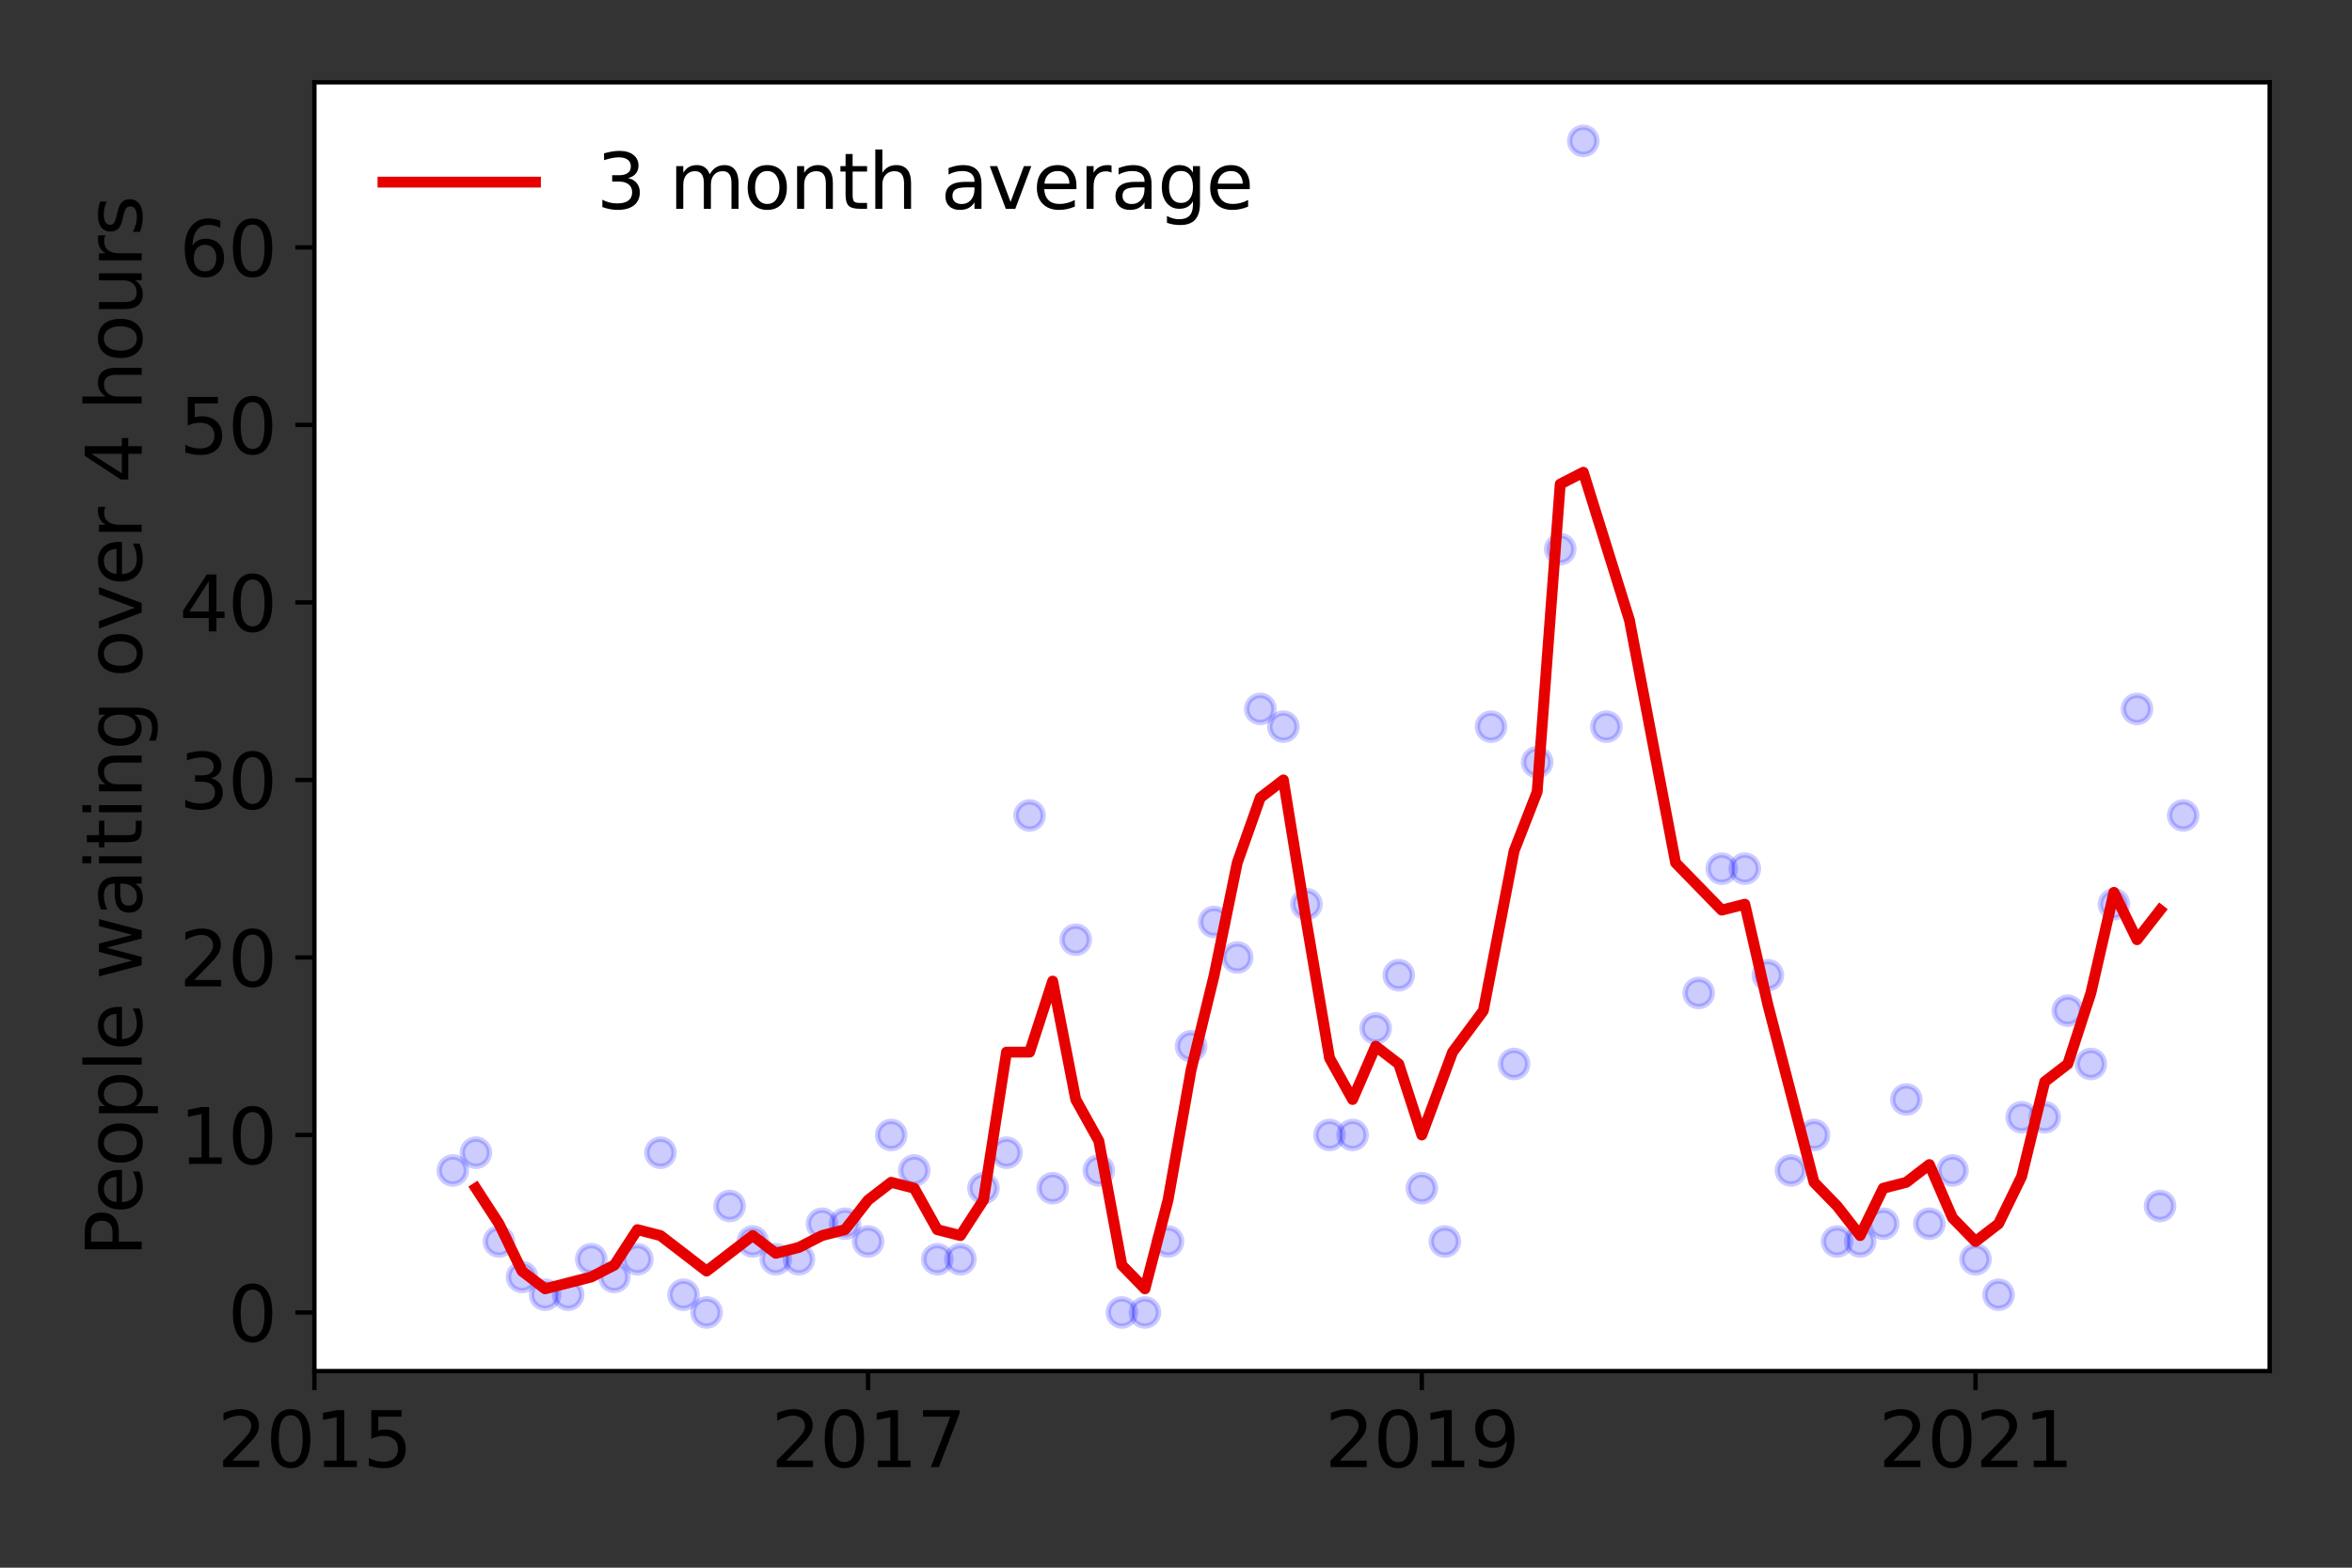 <?xml version="1.0" encoding="utf-8" standalone="no"?>
<!DOCTYPE svg PUBLIC "-//W3C//DTD SVG 1.1//EN"
  "http://www.w3.org/Graphics/SVG/1.1/DTD/svg11.dtd">
<svg height="288pt" version="1.1" viewBox="0 0 432 288" width="432pt" xmlns="http://www.w3.org/2000/svg" xmlns:xlink="http://www.w3.org/1999/xlink">
 <rect x="0" y="0" width="432" height="288" fill="#333333" stroke="none"/>
 <defs>
  <style type="text/css">*{stroke-linecap:butt;stroke-linejoin:round;}</style>
 </defs>
 <g id="figure_1">
  <g id="patch_1">
   <path d="M 0 288 
L 432 288 
L 432 0 
L 0 0 
z
" style="fill:none;"/>
  </g>
  <g id="axes_1">
   <g id="patch_2">
    <path d="M 57.745 251.88 
L 416.88 251.88 
L 416.88 15.12 
L 57.745 15.12 
z
" style="fill:#ffffff;"/>
   </g>
   <g id="matplotlib.axis_1">
    <g id="xtick_1">
     <g id="line2d_1">
      <defs>
       <path d="M 0 0 
L 0 3.5 
" id="m57dc113cd8" style="stroke:#000000;stroke-width:0.8;"/>
      </defs>
      <g>
       <use style="stroke:#000000;stroke-width:0.8;" x="57.745" xlink:href="#m57dc113cd8" y="251.88"/>
      </g>
     </g>
     <g id="text_1">
      <!-- 2015 -->
      <g transform="translate(39.93 269.518)scale(0.14 -0.14)">
       <defs>
        <path d="M 1228 531 
L 3431 531 
L 3431 0 
L 469 0 
L 469 531 
Q 828 903 1448 1529 
Q 2069 2156 2228 2338 
Q 2531 2678 2651 2914 
Q 2772 3150 2772 3378 
Q 2772 3750 2511 3984 
Q 2250 4219 1831 4219 
Q 1534 4219 1204 4116 
Q 875 4013 500 3803 
L 500 4441 
Q 881 4594 1212 4672 
Q 1544 4750 1819 4750 
Q 2544 4750 2975 4387 
Q 3406 4025 3406 3419 
Q 3406 3131 3298 2873 
Q 3191 2616 2906 2266 
Q 2828 2175 2409 1742 
Q 1991 1309 1228 531 
z
" id="DejaVuSans-32" transform="scale(0.016)"/>
        <path d="M 2034 4250 
Q 1547 4250 1301 3770 
Q 1056 3291 1056 2328 
Q 1056 1369 1301 889 
Q 1547 409 2034 409 
Q 2525 409 2770 889 
Q 3016 1369 3016 2328 
Q 3016 3291 2770 3770 
Q 2525 4250 2034 4250 
z
M 2034 4750 
Q 2819 4750 3233 4129 
Q 3647 3509 3647 2328 
Q 3647 1150 3233 529 
Q 2819 -91 2034 -91 
Q 1250 -91 836 529 
Q 422 1150 422 2328 
Q 422 3509 836 4129 
Q 1250 4750 2034 4750 
z
" id="DejaVuSans-30" transform="scale(0.016)"/>
        <path d="M 794 531 
L 1825 531 
L 1825 4091 
L 703 3866 
L 703 4441 
L 1819 4666 
L 2450 4666 
L 2450 531 
L 3481 531 
L 3481 0 
L 794 0 
L 794 531 
z
" id="DejaVuSans-31" transform="scale(0.016)"/>
        <path d="M 691 4666 
L 3169 4666 
L 3169 4134 
L 1269 4134 
L 1269 2991 
Q 1406 3038 1543 3061 
Q 1681 3084 1819 3084 
Q 2600 3084 3056 2656 
Q 3513 2228 3513 1497 
Q 3513 744 3044 326 
Q 2575 -91 1722 -91 
Q 1428 -91 1123 -41 
Q 819 9 494 109 
L 494 744 
Q 775 591 1075 516 
Q 1375 441 1709 441 
Q 2250 441 2565 725 
Q 2881 1009 2881 1497 
Q 2881 1984 2565 2268 
Q 2250 2553 1709 2553 
Q 1456 2553 1204 2497 
Q 953 2441 691 2322 
L 691 4666 
z
" id="DejaVuSans-35" transform="scale(0.016)"/>
       </defs>
       <use xlink:href="#DejaVuSans-32"/>
       <use x="63.623" xlink:href="#DejaVuSans-30"/>
       <use x="127.246" xlink:href="#DejaVuSans-31"/>
       <use x="190.869" xlink:href="#DejaVuSans-35"/>
      </g>
     </g>
    </g>
    <g id="xtick_2">
     <g id="line2d_2">
      <g>
       <use style="stroke:#000000;stroke-width:0.8;" x="159.447" xlink:href="#m57dc113cd8" y="251.88"/>
      </g>
     </g>
     <g id="text_2">
      <!-- 2017 -->
      <g transform="translate(141.632 269.518)scale(0.14 -0.14)">
       <defs>
        <path d="M 525 4666 
L 3525 4666 
L 3525 4397 
L 1831 0 
L 1172 0 
L 2766 4134 
L 525 4134 
L 525 4666 
z
" id="DejaVuSans-37" transform="scale(0.016)"/>
       </defs>
       <use xlink:href="#DejaVuSans-32"/>
       <use x="63.623" xlink:href="#DejaVuSans-30"/>
       <use x="127.246" xlink:href="#DejaVuSans-31"/>
       <use x="190.869" xlink:href="#DejaVuSans-37"/>
      </g>
     </g>
    </g>
    <g id="xtick_3">
     <g id="line2d_3">
      <g>
       <use style="stroke:#000000;stroke-width:0.8;" x="261.149" xlink:href="#m57dc113cd8" y="251.88"/>
      </g>
     </g>
     <g id="text_3">
      <!-- 2019 -->
      <g transform="translate(243.334 269.518)scale(0.14 -0.14)">
       <defs>
        <path d="M 703 97 
L 703 672 
Q 941 559 1184 500 
Q 1428 441 1663 441 
Q 2288 441 2617 861 
Q 2947 1281 2994 2138 
Q 2813 1869 2534 1725 
Q 2256 1581 1919 1581 
Q 1219 1581 811 2004 
Q 403 2428 403 3163 
Q 403 3881 828 4315 
Q 1253 4750 1959 4750 
Q 2769 4750 3195 4129 
Q 3622 3509 3622 2328 
Q 3622 1225 3098 567 
Q 2575 -91 1691 -91 
Q 1453 -91 1209 -44 
Q 966 3 703 97 
z
M 1959 2075 
Q 2384 2075 2632 2365 
Q 2881 2656 2881 3163 
Q 2881 3666 2632 3958 
Q 2384 4250 1959 4250 
Q 1534 4250 1286 3958 
Q 1038 3666 1038 3163 
Q 1038 2656 1286 2365 
Q 1534 2075 1959 2075 
z
" id="DejaVuSans-39" transform="scale(0.016)"/>
       </defs>
       <use xlink:href="#DejaVuSans-32"/>
       <use x="63.623" xlink:href="#DejaVuSans-30"/>
       <use x="127.246" xlink:href="#DejaVuSans-31"/>
       <use x="190.869" xlink:href="#DejaVuSans-39"/>
      </g>
     </g>
    </g>
    <g id="xtick_4">
     <g id="line2d_4">
      <g>
       <use style="stroke:#000000;stroke-width:0.8;" x="362.851" xlink:href="#m57dc113cd8" y="251.88"/>
      </g>
     </g>
     <g id="text_4">
      <!-- 2021 -->
      <g transform="translate(345.036 269.518)scale(0.14 -0.14)">
       <use xlink:href="#DejaVuSans-32"/>
       <use x="63.623" xlink:href="#DejaVuSans-30"/>
       <use x="127.246" xlink:href="#DejaVuSans-32"/>
       <use x="190.869" xlink:href="#DejaVuSans-31"/>
      </g>
     </g>
    </g>
   </g>
   <g id="matplotlib.axis_2">
    <g id="ytick_1">
     <g id="line2d_5">
      <defs>
       <path d="M 0 0 
L -3.5 0 
" id="md35d39fe5f" style="stroke:#000000;stroke-width:0.8;"/>
      </defs>
      <g>
       <use style="stroke:#000000;stroke-width:0.8;" x="57.745" xlink:href="#md35d39fe5f" y="241.118"/>
      </g>
     </g>
     <g id="text_5">
      <!-- 0 -->
      <g transform="translate(41.837 246.437)scale(0.14 -0.14)">
       <use xlink:href="#DejaVuSans-30"/>
      </g>
     </g>
    </g>
    <g id="ytick_2">
     <g id="line2d_6">
      <g>
       <use style="stroke:#000000;stroke-width:0.8;" x="57.745" xlink:href="#md35d39fe5f" y="208.507"/>
      </g>
     </g>
     <g id="text_6">
      <!-- 10 -->
      <g transform="translate(32.93 213.826)scale(0.14 -0.14)">
       <use xlink:href="#DejaVuSans-31"/>
       <use x="63.623" xlink:href="#DejaVuSans-30"/>
      </g>
     </g>
    </g>
    <g id="ytick_3">
     <g id="line2d_7">
      <g>
       <use style="stroke:#000000;stroke-width:0.8;" x="57.745" xlink:href="#md35d39fe5f" y="175.895"/>
      </g>
     </g>
     <g id="text_7">
      <!-- 20 -->
      <g transform="translate(32.93 181.214)scale(0.14 -0.14)">
       <use xlink:href="#DejaVuSans-32"/>
       <use x="63.623" xlink:href="#DejaVuSans-30"/>
      </g>
     </g>
    </g>
    <g id="ytick_4">
     <g id="line2d_8">
      <g>
       <use style="stroke:#000000;stroke-width:0.8;" x="57.745" xlink:href="#md35d39fe5f" y="143.283"/>
      </g>
     </g>
     <g id="text_8">
      <!-- 30 -->
      <g transform="translate(32.93 148.602)scale(0.14 -0.14)">
       <defs>
        <path d="M 2597 2516 
Q 3050 2419 3304 2112 
Q 3559 1806 3559 1356 
Q 3559 666 3084 287 
Q 2609 -91 1734 -91 
Q 1441 -91 1130 -33 
Q 819 25 488 141 
L 488 750 
Q 750 597 1062 519 
Q 1375 441 1716 441 
Q 2309 441 2620 675 
Q 2931 909 2931 1356 
Q 2931 1769 2642 2001 
Q 2353 2234 1838 2234 
L 1294 2234 
L 1294 2753 
L 1863 2753 
Q 2328 2753 2575 2939 
Q 2822 3125 2822 3475 
Q 2822 3834 2567 4026 
Q 2313 4219 1838 4219 
Q 1578 4219 1281 4162 
Q 984 4106 628 3988 
L 628 4550 
Q 988 4650 1302 4700 
Q 1616 4750 1894 4750 
Q 2613 4750 3031 4423 
Q 3450 4097 3450 3541 
Q 3450 3153 3228 2886 
Q 3006 2619 2597 2516 
z
" id="DejaVuSans-33" transform="scale(0.016)"/>
       </defs>
       <use xlink:href="#DejaVuSans-33"/>
       <use x="63.623" xlink:href="#DejaVuSans-30"/>
      </g>
     </g>
    </g>
    <g id="ytick_5">
     <g id="line2d_9">
      <g>
       <use style="stroke:#000000;stroke-width:0.8;" x="57.745" xlink:href="#md35d39fe5f" y="110.672"/>
      </g>
     </g>
     <g id="text_9">
      <!-- 40 -->
      <g transform="translate(32.93 115.991)scale(0.14 -0.14)">
       <defs>
        <path d="M 2419 4116 
L 825 1625 
L 2419 1625 
L 2419 4116 
z
M 2253 4666 
L 3047 4666 
L 3047 1625 
L 3713 1625 
L 3713 1100 
L 3047 1100 
L 3047 0 
L 2419 0 
L 2419 1100 
L 313 1100 
L 313 1709 
L 2253 4666 
z
" id="DejaVuSans-34" transform="scale(0.016)"/>
       </defs>
       <use xlink:href="#DejaVuSans-34"/>
       <use x="63.623" xlink:href="#DejaVuSans-30"/>
      </g>
     </g>
    </g>
    <g id="ytick_6">
     <g id="line2d_10">
      <g>
       <use style="stroke:#000000;stroke-width:0.8;" x="57.745" xlink:href="#md35d39fe5f" y="78.06"/>
      </g>
     </g>
     <g id="text_10">
      <!-- 50 -->
      <g transform="translate(32.93 83.379)scale(0.14 -0.14)">
       <use xlink:href="#DejaVuSans-35"/>
       <use x="63.623" xlink:href="#DejaVuSans-30"/>
      </g>
     </g>
    </g>
    <g id="ytick_7">
     <g id="line2d_11">
      <g>
       <use style="stroke:#000000;stroke-width:0.8;" x="57.745" xlink:href="#md35d39fe5f" y="45.449"/>
      </g>
     </g>
     <g id="text_11">
      <!-- 60 -->
      <g transform="translate(32.93 50.768)scale(0.14 -0.14)">
       <defs>
        <path d="M 2113 2584 
Q 1688 2584 1439 2293 
Q 1191 2003 1191 1497 
Q 1191 994 1439 701 
Q 1688 409 2113 409 
Q 2538 409 2786 701 
Q 3034 994 3034 1497 
Q 3034 2003 2786 2293 
Q 2538 2584 2113 2584 
z
M 3366 4563 
L 3366 3988 
Q 3128 4100 2886 4159 
Q 2644 4219 2406 4219 
Q 1781 4219 1451 3797 
Q 1122 3375 1075 2522 
Q 1259 2794 1537 2939 
Q 1816 3084 2150 3084 
Q 2853 3084 3261 2657 
Q 3669 2231 3669 1497 
Q 3669 778 3244 343 
Q 2819 -91 2113 -91 
Q 1303 -91 875 529 
Q 447 1150 447 2328 
Q 447 3434 972 4092 
Q 1497 4750 2381 4750 
Q 2619 4750 2861 4703 
Q 3103 4656 3366 4563 
z
" id="DejaVuSans-36" transform="scale(0.016)"/>
       </defs>
       <use xlink:href="#DejaVuSans-36"/>
       <use x="63.623" xlink:href="#DejaVuSans-30"/>
      </g>
     </g>
    </g>
    <g id="text_12">
     <!-- People waiting over 4 hours -->
     <g transform="translate(26.018 230.925)rotate(-90)scale(0.14 -0.14)">
      <defs>
       <path d="M 1259 4147 
L 1259 2394 
L 2053 2394 
Q 2494 2394 2734 2622 
Q 2975 2850 2975 3272 
Q 2975 3691 2734 3919 
Q 2494 4147 2053 4147 
L 1259 4147 
z
M 628 4666 
L 2053 4666 
Q 2838 4666 3239 4311 
Q 3641 3956 3641 3272 
Q 3641 2581 3239 2228 
Q 2838 1875 2053 1875 
L 1259 1875 
L 1259 0 
L 628 0 
L 628 4666 
z
" id="DejaVuSans-50" transform="scale(0.016)"/>
       <path d="M 3597 1894 
L 3597 1613 
L 953 1613 
Q 991 1019 1311 708 
Q 1631 397 2203 397 
Q 2534 397 2845 478 
Q 3156 559 3463 722 
L 3463 178 
Q 3153 47 2828 -22 
Q 2503 -91 2169 -91 
Q 1331 -91 842 396 
Q 353 884 353 1716 
Q 353 2575 817 3079 
Q 1281 3584 2069 3584 
Q 2775 3584 3186 3129 
Q 3597 2675 3597 1894 
z
M 3022 2063 
Q 3016 2534 2758 2815 
Q 2500 3097 2075 3097 
Q 1594 3097 1305 2825 
Q 1016 2553 972 2059 
L 3022 2063 
z
" id="DejaVuSans-65" transform="scale(0.016)"/>
       <path d="M 1959 3097 
Q 1497 3097 1228 2736 
Q 959 2375 959 1747 
Q 959 1119 1226 758 
Q 1494 397 1959 397 
Q 2419 397 2687 759 
Q 2956 1122 2956 1747 
Q 2956 2369 2687 2733 
Q 2419 3097 1959 3097 
z
M 1959 3584 
Q 2709 3584 3137 3096 
Q 3566 2609 3566 1747 
Q 3566 888 3137 398 
Q 2709 -91 1959 -91 
Q 1206 -91 779 398 
Q 353 888 353 1747 
Q 353 2609 779 3096 
Q 1206 3584 1959 3584 
z
" id="DejaVuSans-6f" transform="scale(0.016)"/>
       <path d="M 1159 525 
L 1159 -1331 
L 581 -1331 
L 581 3500 
L 1159 3500 
L 1159 2969 
Q 1341 3281 1617 3432 
Q 1894 3584 2278 3584 
Q 2916 3584 3314 3078 
Q 3713 2572 3713 1747 
Q 3713 922 3314 415 
Q 2916 -91 2278 -91 
Q 1894 -91 1617 61 
Q 1341 213 1159 525 
z
M 3116 1747 
Q 3116 2381 2855 2742 
Q 2594 3103 2138 3103 
Q 1681 3103 1420 2742 
Q 1159 2381 1159 1747 
Q 1159 1113 1420 752 
Q 1681 391 2138 391 
Q 2594 391 2855 752 
Q 3116 1113 3116 1747 
z
" id="DejaVuSans-70" transform="scale(0.016)"/>
       <path d="M 603 4863 
L 1178 4863 
L 1178 0 
L 603 0 
L 603 4863 
z
" id="DejaVuSans-6c" transform="scale(0.016)"/>
       <path id="DejaVuSans-20" transform="scale(0.016)"/>
       <path d="M 269 3500 
L 844 3500 
L 1563 769 
L 2278 3500 
L 2956 3500 
L 3675 769 
L 4391 3500 
L 4966 3500 
L 4050 0 
L 3372 0 
L 2619 2869 
L 1863 0 
L 1184 0 
L 269 3500 
z
" id="DejaVuSans-77" transform="scale(0.016)"/>
       <path d="M 2194 1759 
Q 1497 1759 1228 1600 
Q 959 1441 959 1056 
Q 959 750 1161 570 
Q 1363 391 1709 391 
Q 2188 391 2477 730 
Q 2766 1069 2766 1631 
L 2766 1759 
L 2194 1759 
z
M 3341 1997 
L 3341 0 
L 2766 0 
L 2766 531 
Q 2569 213 2275 61 
Q 1981 -91 1556 -91 
Q 1019 -91 701 211 
Q 384 513 384 1019 
Q 384 1609 779 1909 
Q 1175 2209 1959 2209 
L 2766 2209 
L 2766 2266 
Q 2766 2663 2505 2880 
Q 2244 3097 1772 3097 
Q 1472 3097 1187 3025 
Q 903 2953 641 2809 
L 641 3341 
Q 956 3463 1253 3523 
Q 1550 3584 1831 3584 
Q 2591 3584 2966 3190 
Q 3341 2797 3341 1997 
z
" id="DejaVuSans-61" transform="scale(0.016)"/>
       <path d="M 603 3500 
L 1178 3500 
L 1178 0 
L 603 0 
L 603 3500 
z
M 603 4863 
L 1178 4863 
L 1178 4134 
L 603 4134 
L 603 4863 
z
" id="DejaVuSans-69" transform="scale(0.016)"/>
       <path d="M 1172 4494 
L 1172 3500 
L 2356 3500 
L 2356 3053 
L 1172 3053 
L 1172 1153 
Q 1172 725 1289 603 
Q 1406 481 1766 481 
L 2356 481 
L 2356 0 
L 1766 0 
Q 1100 0 847 248 
Q 594 497 594 1153 
L 594 3053 
L 172 3053 
L 172 3500 
L 594 3500 
L 594 4494 
L 1172 4494 
z
" id="DejaVuSans-74" transform="scale(0.016)"/>
       <path d="M 3513 2113 
L 3513 0 
L 2938 0 
L 2938 2094 
Q 2938 2591 2744 2837 
Q 2550 3084 2163 3084 
Q 1697 3084 1428 2787 
Q 1159 2491 1159 1978 
L 1159 0 
L 581 0 
L 581 3500 
L 1159 3500 
L 1159 2956 
Q 1366 3272 1645 3428 
Q 1925 3584 2291 3584 
Q 2894 3584 3203 3211 
Q 3513 2838 3513 2113 
z
" id="DejaVuSans-6e" transform="scale(0.016)"/>
       <path d="M 2906 1791 
Q 2906 2416 2648 2759 
Q 2391 3103 1925 3103 
Q 1463 3103 1205 2759 
Q 947 2416 947 1791 
Q 947 1169 1205 825 
Q 1463 481 1925 481 
Q 2391 481 2648 825 
Q 2906 1169 2906 1791 
z
M 3481 434 
Q 3481 -459 3084 -895 
Q 2688 -1331 1869 -1331 
Q 1566 -1331 1297 -1286 
Q 1028 -1241 775 -1147 
L 775 -588 
Q 1028 -725 1275 -790 
Q 1522 -856 1778 -856 
Q 2344 -856 2625 -561 
Q 2906 -266 2906 331 
L 2906 616 
Q 2728 306 2450 153 
Q 2172 0 1784 0 
Q 1141 0 747 490 
Q 353 981 353 1791 
Q 353 2603 747 3093 
Q 1141 3584 1784 3584 
Q 2172 3584 2450 3431 
Q 2728 3278 2906 2969 
L 2906 3500 
L 3481 3500 
L 3481 434 
z
" id="DejaVuSans-67" transform="scale(0.016)"/>
       <path d="M 191 3500 
L 800 3500 
L 1894 563 
L 2988 3500 
L 3597 3500 
L 2284 0 
L 1503 0 
L 191 3500 
z
" id="DejaVuSans-76" transform="scale(0.016)"/>
       <path d="M 2631 2963 
Q 2534 3019 2420 3045 
Q 2306 3072 2169 3072 
Q 1681 3072 1420 2755 
Q 1159 2438 1159 1844 
L 1159 0 
L 581 0 
L 581 3500 
L 1159 3500 
L 1159 2956 
Q 1341 3275 1631 3429 
Q 1922 3584 2338 3584 
Q 2397 3584 2469 3576 
Q 2541 3569 2628 3553 
L 2631 2963 
z
" id="DejaVuSans-72" transform="scale(0.016)"/>
       <path d="M 3513 2113 
L 3513 0 
L 2938 0 
L 2938 2094 
Q 2938 2591 2744 2837 
Q 2550 3084 2163 3084 
Q 1697 3084 1428 2787 
Q 1159 2491 1159 1978 
L 1159 0 
L 581 0 
L 581 4863 
L 1159 4863 
L 1159 2956 
Q 1366 3272 1645 3428 
Q 1925 3584 2291 3584 
Q 2894 3584 3203 3211 
Q 3513 2838 3513 2113 
z
" id="DejaVuSans-68" transform="scale(0.016)"/>
       <path d="M 544 1381 
L 544 3500 
L 1119 3500 
L 1119 1403 
Q 1119 906 1312 657 
Q 1506 409 1894 409 
Q 2359 409 2629 706 
Q 2900 1003 2900 1516 
L 2900 3500 
L 3475 3500 
L 3475 0 
L 2900 0 
L 2900 538 
Q 2691 219 2414 64 
Q 2138 -91 1772 -91 
Q 1169 -91 856 284 
Q 544 659 544 1381 
z
M 1991 3584 
L 1991 3584 
z
" id="DejaVuSans-75" transform="scale(0.016)"/>
       <path d="M 2834 3397 
L 2834 2853 
Q 2591 2978 2328 3040 
Q 2066 3103 1784 3103 
Q 1356 3103 1142 2972 
Q 928 2841 928 2578 
Q 928 2378 1081 2264 
Q 1234 2150 1697 2047 
L 1894 2003 
Q 2506 1872 2764 1633 
Q 3022 1394 3022 966 
Q 3022 478 2636 193 
Q 2250 -91 1575 -91 
Q 1294 -91 989 -36 
Q 684 19 347 128 
L 347 722 
Q 666 556 975 473 
Q 1284 391 1588 391 
Q 1994 391 2212 530 
Q 2431 669 2431 922 
Q 2431 1156 2273 1281 
Q 2116 1406 1581 1522 
L 1381 1569 
Q 847 1681 609 1914 
Q 372 2147 372 2553 
Q 372 3047 722 3315 
Q 1072 3584 1716 3584 
Q 2034 3584 2315 3537 
Q 2597 3491 2834 3397 
z
" id="DejaVuSans-73" transform="scale(0.016)"/>
      </defs>
      <use xlink:href="#DejaVuSans-50"/>
      <use x="56.678" xlink:href="#DejaVuSans-65"/>
      <use x="118.201" xlink:href="#DejaVuSans-6f"/>
      <use x="179.383" xlink:href="#DejaVuSans-70"/>
      <use x="242.859" xlink:href="#DejaVuSans-6c"/>
      <use x="270.643" xlink:href="#DejaVuSans-65"/>
      <use x="332.166" xlink:href="#DejaVuSans-20"/>
      <use x="363.953" xlink:href="#DejaVuSans-77"/>
      <use x="445.74" xlink:href="#DejaVuSans-61"/>
      <use x="507.02" xlink:href="#DejaVuSans-69"/>
      <use x="534.803" xlink:href="#DejaVuSans-74"/>
      <use x="574.012" xlink:href="#DejaVuSans-69"/>
      <use x="601.795" xlink:href="#DejaVuSans-6e"/>
      <use x="665.174" xlink:href="#DejaVuSans-67"/>
      <use x="728.65" xlink:href="#DejaVuSans-20"/>
      <use x="760.438" xlink:href="#DejaVuSans-6f"/>
      <use x="821.619" xlink:href="#DejaVuSans-76"/>
      <use x="880.799" xlink:href="#DejaVuSans-65"/>
      <use x="942.322" xlink:href="#DejaVuSans-72"/>
      <use x="983.436" xlink:href="#DejaVuSans-20"/>
      <use x="1015.223" xlink:href="#DejaVuSans-34"/>
      <use x="1078.846" xlink:href="#DejaVuSans-20"/>
      <use x="1110.633" xlink:href="#DejaVuSans-68"/>
      <use x="1174.012" xlink:href="#DejaVuSans-6f"/>
      <use x="1235.193" xlink:href="#DejaVuSans-75"/>
      <use x="1298.572" xlink:href="#DejaVuSans-72"/>
      <use x="1339.686" xlink:href="#DejaVuSans-73"/>
     </g>
    </g>
   </g>
   <g id="line2d_12">
    <defs>
     <path d="M 0 2.5 
C 0.663 2.5 1.299 2.237 1.768 1.768 
C 2.237 1.299 2.5 0.663 2.5 0 
C 2.5 -0.663 2.237 -1.299 1.768 -1.768 
C 1.299 -2.237 0.663 -2.5 0 -2.5 
C -0.663 -2.5 -1.299 -2.237 -1.768 -1.768 
C -2.237 -1.299 -2.5 -0.663 -2.5 0 
C -2.5 0.663 -2.237 1.299 -1.768 1.768 
C -1.299 2.237 -0.663 2.5 0 2.5 
z
" id="m48a2b57edf" style="stroke:#0000ff;stroke-opacity:0.2;"/>
    </defs>
    <g clip-path="url(#p6a2c0059e3)">
     <use style="fill:#0000ff;fill-opacity:0.2;stroke:#0000ff;stroke-opacity:0.2;" x="400.989" xlink:href="#m48a2b57edf" y="149.806"/>
     <use style="fill:#0000ff;fill-opacity:0.2;stroke:#0000ff;stroke-opacity:0.2;" x="396.751" xlink:href="#m48a2b57edf" y="221.551"/>
     <use style="fill:#0000ff;fill-opacity:0.2;stroke:#0000ff;stroke-opacity:0.2;" x="392.514" xlink:href="#m48a2b57edf" y="130.239"/>
     <use style="fill:#0000ff;fill-opacity:0.2;stroke:#0000ff;stroke-opacity:0.2;" x="388.276" xlink:href="#m48a2b57edf" y="166.112"/>
     <use style="fill:#0000ff;fill-opacity:0.2;stroke:#0000ff;stroke-opacity:0.2;" x="384.039" xlink:href="#m48a2b57edf" y="195.462"/>
     <use style="fill:#0000ff;fill-opacity:0.2;stroke:#0000ff;stroke-opacity:0.2;" x="379.801" xlink:href="#m48a2b57edf" y="185.679"/>
     <use style="fill:#0000ff;fill-opacity:0.2;stroke:#0000ff;stroke-opacity:0.2;" x="375.564" xlink:href="#m48a2b57edf" y="205.245"/>
     <use style="fill:#0000ff;fill-opacity:0.2;stroke:#0000ff;stroke-opacity:0.2;" x="371.326" xlink:href="#m48a2b57edf" y="205.245"/>
     <use style="fill:#0000ff;fill-opacity:0.2;stroke:#0000ff;stroke-opacity:0.2;" x="367.088" xlink:href="#m48a2b57edf" y="237.857"/>
     <use style="fill:#0000ff;fill-opacity:0.2;stroke:#0000ff;stroke-opacity:0.2;" x="362.851" xlink:href="#m48a2b57edf" y="231.335"/>
     <use style="fill:#0000ff;fill-opacity:0.2;stroke:#0000ff;stroke-opacity:0.2;" x="358.613" xlink:href="#m48a2b57edf" y="215.029"/>
     <use style="fill:#0000ff;fill-opacity:0.2;stroke:#0000ff;stroke-opacity:0.2;" x="354.376" xlink:href="#m48a2b57edf" y="224.812"/>
     <use style="fill:#0000ff;fill-opacity:0.2;stroke:#0000ff;stroke-opacity:0.2;" x="350.138" xlink:href="#m48a2b57edf" y="201.984"/>
     <use style="fill:#0000ff;fill-opacity:0.2;stroke:#0000ff;stroke-opacity:0.2;" x="345.901" xlink:href="#m48a2b57edf" y="224.812"/>
     <use style="fill:#0000ff;fill-opacity:0.2;stroke:#0000ff;stroke-opacity:0.2;" x="341.663" xlink:href="#m48a2b57edf" y="228.074"/>
     <use style="fill:#0000ff;fill-opacity:0.2;stroke:#0000ff;stroke-opacity:0.2;" x="337.425" xlink:href="#m48a2b57edf" y="228.074"/>
     <use style="fill:#0000ff;fill-opacity:0.2;stroke:#0000ff;stroke-opacity:0.2;" x="333.188" xlink:href="#m48a2b57edf" y="208.507"/>
     <use style="fill:#0000ff;fill-opacity:0.2;stroke:#0000ff;stroke-opacity:0.2;" x="328.95" xlink:href="#m48a2b57edf" y="215.029"/>
     <use style="fill:#0000ff;fill-opacity:0.2;stroke:#0000ff;stroke-opacity:0.2;" x="324.713" xlink:href="#m48a2b57edf" y="179.156"/>
     <use style="fill:#0000ff;fill-opacity:0.2;stroke:#0000ff;stroke-opacity:0.2;" x="320.475" xlink:href="#m48a2b57edf" y="159.589"/>
     <use style="fill:#0000ff;fill-opacity:0.2;stroke:#0000ff;stroke-opacity:0.2;" x="316.237" xlink:href="#m48a2b57edf" y="159.589"/>
     <use style="fill:#0000ff;fill-opacity:0.2;stroke:#0000ff;stroke-opacity:0.2;" x="312" xlink:href="#m48a2b57edf" y="182.417"/>
     <use style="fill:#0000ff;fill-opacity:0.2;stroke:#0000ff;stroke-opacity:0.2;" x="295.05" xlink:href="#m48a2b57edf" y="133.5"/>
     <use style="fill:#0000ff;fill-opacity:0.2;stroke:#0000ff;stroke-opacity:0.2;" x="290.812" xlink:href="#m48a2b57edf" y="25.882"/>
     <use style="fill:#0000ff;fill-opacity:0.2;stroke:#0000ff;stroke-opacity:0.2;" x="286.574" xlink:href="#m48a2b57edf" y="100.888"/>
     <use style="fill:#0000ff;fill-opacity:0.2;stroke:#0000ff;stroke-opacity:0.2;" x="282.337" xlink:href="#m48a2b57edf" y="140.022"/>
     <use style="fill:#0000ff;fill-opacity:0.2;stroke:#0000ff;stroke-opacity:0.2;" x="278.099" xlink:href="#m48a2b57edf" y="195.462"/>
     <use style="fill:#0000ff;fill-opacity:0.2;stroke:#0000ff;stroke-opacity:0.2;" x="273.862" xlink:href="#m48a2b57edf" y="133.5"/>
     <use style="fill:#0000ff;fill-opacity:0.2;stroke:#0000ff;stroke-opacity:0.2;" x="265.386" xlink:href="#m48a2b57edf" y="228.074"/>
     <use style="fill:#0000ff;fill-opacity:0.2;stroke:#0000ff;stroke-opacity:0.2;" x="261.149" xlink:href="#m48a2b57edf" y="218.29"/>
     <use style="fill:#0000ff;fill-opacity:0.2;stroke:#0000ff;stroke-opacity:0.2;" x="256.911" xlink:href="#m48a2b57edf" y="179.156"/>
     <use style="fill:#0000ff;fill-opacity:0.2;stroke:#0000ff;stroke-opacity:0.2;" x="252.674" xlink:href="#m48a2b57edf" y="188.94"/>
     <use style="fill:#0000ff;fill-opacity:0.2;stroke:#0000ff;stroke-opacity:0.2;" x="248.436" xlink:href="#m48a2b57edf" y="208.507"/>
     <use style="fill:#0000ff;fill-opacity:0.2;stroke:#0000ff;stroke-opacity:0.2;" x="244.199" xlink:href="#m48a2b57edf" y="208.507"/>
     <use style="fill:#0000ff;fill-opacity:0.2;stroke:#0000ff;stroke-opacity:0.2;" x="239.961" xlink:href="#m48a2b57edf" y="166.112"/>
     <use style="fill:#0000ff;fill-opacity:0.2;stroke:#0000ff;stroke-opacity:0.2;" x="235.723" xlink:href="#m48a2b57edf" y="133.5"/>
     <use style="fill:#0000ff;fill-opacity:0.2;stroke:#0000ff;stroke-opacity:0.2;" x="231.486" xlink:href="#m48a2b57edf" y="130.239"/>
     <use style="fill:#0000ff;fill-opacity:0.2;stroke:#0000ff;stroke-opacity:0.2;" x="227.248" xlink:href="#m48a2b57edf" y="175.895"/>
     <use style="fill:#0000ff;fill-opacity:0.2;stroke:#0000ff;stroke-opacity:0.2;" x="223.011" xlink:href="#m48a2b57edf" y="169.373"/>
     <use style="fill:#0000ff;fill-opacity:0.2;stroke:#0000ff;stroke-opacity:0.2;" x="218.773" xlink:href="#m48a2b57edf" y="192.201"/>
     <use style="fill:#0000ff;fill-opacity:0.2;stroke:#0000ff;stroke-opacity:0.2;" x="214.536" xlink:href="#m48a2b57edf" y="228.074"/>
     <use style="fill:#0000ff;fill-opacity:0.2;stroke:#0000ff;stroke-opacity:0.2;" x="210.298" xlink:href="#m48a2b57edf" y="241.118"/>
     <use style="fill:#0000ff;fill-opacity:0.2;stroke:#0000ff;stroke-opacity:0.2;" x="206.06" xlink:href="#m48a2b57edf" y="241.118"/>
     <use style="fill:#0000ff;fill-opacity:0.2;stroke:#0000ff;stroke-opacity:0.2;" x="201.823" xlink:href="#m48a2b57edf" y="215.029"/>
     <use style="fill:#0000ff;fill-opacity:0.2;stroke:#0000ff;stroke-opacity:0.2;" x="197.585" xlink:href="#m48a2b57edf" y="172.634"/>
     <use style="fill:#0000ff;fill-opacity:0.2;stroke:#0000ff;stroke-opacity:0.2;" x="193.348" xlink:href="#m48a2b57edf" y="218.29"/>
     <use style="fill:#0000ff;fill-opacity:0.2;stroke:#0000ff;stroke-opacity:0.2;" x="189.11" xlink:href="#m48a2b57edf" y="149.806"/>
     <use style="fill:#0000ff;fill-opacity:0.2;stroke:#0000ff;stroke-opacity:0.2;" x="184.872" xlink:href="#m48a2b57edf" y="211.768"/>
     <use style="fill:#0000ff;fill-opacity:0.2;stroke:#0000ff;stroke-opacity:0.2;" x="180.635" xlink:href="#m48a2b57edf" y="218.29"/>
     <use style="fill:#0000ff;fill-opacity:0.2;stroke:#0000ff;stroke-opacity:0.2;" x="176.397" xlink:href="#m48a2b57edf" y="231.335"/>
     <use style="fill:#0000ff;fill-opacity:0.2;stroke:#0000ff;stroke-opacity:0.2;" x="172.16" xlink:href="#m48a2b57edf" y="231.335"/>
     <use style="fill:#0000ff;fill-opacity:0.2;stroke:#0000ff;stroke-opacity:0.2;" x="167.922" xlink:href="#m48a2b57edf" y="215.029"/>
     <use style="fill:#0000ff;fill-opacity:0.2;stroke:#0000ff;stroke-opacity:0.2;" x="163.685" xlink:href="#m48a2b57edf" y="208.507"/>
     <use style="fill:#0000ff;fill-opacity:0.2;stroke:#0000ff;stroke-opacity:0.2;" x="159.447" xlink:href="#m48a2b57edf" y="228.074"/>
     <use style="fill:#0000ff;fill-opacity:0.2;stroke:#0000ff;stroke-opacity:0.2;" x="155.209" xlink:href="#m48a2b57edf" y="224.812"/>
     <use style="fill:#0000ff;fill-opacity:0.2;stroke:#0000ff;stroke-opacity:0.2;" x="150.972" xlink:href="#m48a2b57edf" y="224.812"/>
     <use style="fill:#0000ff;fill-opacity:0.2;stroke:#0000ff;stroke-opacity:0.2;" x="146.734" xlink:href="#m48a2b57edf" y="231.335"/>
     <use style="fill:#0000ff;fill-opacity:0.2;stroke:#0000ff;stroke-opacity:0.2;" x="142.497" xlink:href="#m48a2b57edf" y="231.335"/>
     <use style="fill:#0000ff;fill-opacity:0.2;stroke:#0000ff;stroke-opacity:0.2;" x="138.259" xlink:href="#m48a2b57edf" y="228.074"/>
     <use style="fill:#0000ff;fill-opacity:0.2;stroke:#0000ff;stroke-opacity:0.2;" x="134.021" xlink:href="#m48a2b57edf" y="221.551"/>
     <use style="fill:#0000ff;fill-opacity:0.2;stroke:#0000ff;stroke-opacity:0.2;" x="129.784" xlink:href="#m48a2b57edf" y="241.118"/>
     <use style="fill:#0000ff;fill-opacity:0.2;stroke:#0000ff;stroke-opacity:0.2;" x="125.546" xlink:href="#m48a2b57edf" y="237.857"/>
     <use style="fill:#0000ff;fill-opacity:0.2;stroke:#0000ff;stroke-opacity:0.2;" x="121.309" xlink:href="#m48a2b57edf" y="211.768"/>
     <use style="fill:#0000ff;fill-opacity:0.2;stroke:#0000ff;stroke-opacity:0.2;" x="117.071" xlink:href="#m48a2b57edf" y="231.335"/>
     <use style="fill:#0000ff;fill-opacity:0.2;stroke:#0000ff;stroke-opacity:0.2;" x="112.834" xlink:href="#m48a2b57edf" y="234.596"/>
     <use style="fill:#0000ff;fill-opacity:0.2;stroke:#0000ff;stroke-opacity:0.2;" x="108.596" xlink:href="#m48a2b57edf" y="231.335"/>
     <use style="fill:#0000ff;fill-opacity:0.2;stroke:#0000ff;stroke-opacity:0.2;" x="104.358" xlink:href="#m48a2b57edf" y="237.857"/>
     <use style="fill:#0000ff;fill-opacity:0.2;stroke:#0000ff;stroke-opacity:0.2;" x="100.121" xlink:href="#m48a2b57edf" y="237.857"/>
     <use style="fill:#0000ff;fill-opacity:0.2;stroke:#0000ff;stroke-opacity:0.2;" x="95.883" xlink:href="#m48a2b57edf" y="234.596"/>
     <use style="fill:#0000ff;fill-opacity:0.2;stroke:#0000ff;stroke-opacity:0.2;" x="91.646" xlink:href="#m48a2b57edf" y="228.074"/>
     <use style="fill:#0000ff;fill-opacity:0.2;stroke:#0000ff;stroke-opacity:0.2;" x="87.408" xlink:href="#m48a2b57edf" y="211.768"/>
     <use style="fill:#0000ff;fill-opacity:0.2;stroke:#0000ff;stroke-opacity:0.2;" x="83.17" xlink:href="#m48a2b57edf" y="215.029"/>
    </g>
   </g>
   <g id="line2d_13">
    <path clip-path="url(#p6a2c0059e3)" d="M 396.751 167.199 
L 392.514 172.634 
L 388.276 163.937 
L 384.039 182.417 
L 379.801 195.462 
L 375.564 198.723 
L 371.326 216.116 
L 367.088 224.812 
L 362.851 228.074 
L 358.613 223.725 
L 354.376 213.942 
L 350.138 217.203 
L 345.901 218.29 
L 341.663 226.987 
L 337.425 221.551 
L 333.188 217.203 
L 328.95 200.897 
L 324.713 184.591 
L 320.475 166.112 
L 316.237 167.199 
L 307.762 158.502 
L 299.287 113.933 
L 290.812 86.757 
L 286.574 88.931 
L 282.337 145.458 
L 278.099 156.328 
L 272.449 185.679 
L 266.799 193.288 
L 261.149 208.507 
L 256.911 195.462 
L 252.674 192.201 
L 248.436 201.984 
L 244.199 194.375 
L 239.961 169.373 
L 235.723 143.283 
L 231.486 146.545 
L 227.248 158.502 
L 223.011 179.156 
L 218.773 196.549 
L 214.536 220.464 
L 210.298 236.77 
L 206.06 232.422 
L 201.823 209.594 
L 197.585 201.984 
L 193.348 180.243 
L 189.11 193.288 
L 184.872 193.288 
L 180.635 220.464 
L 176.397 226.987 
L 172.16 225.899 
L 167.922 218.29 
L 163.685 217.203 
L 159.447 220.464 
L 155.209 225.899 
L 150.972 226.987 
L 146.734 229.161 
L 142.497 230.248 
L 138.259 226.987 
L 134.021 230.248 
L 129.784 233.509 
L 125.546 230.248 
L 121.309 226.987 
L 117.071 225.899 
L 112.834 232.422 
L 108.596 234.596 
L 104.358 235.683 
L 100.121 236.77 
L 95.883 233.509 
L 91.646 224.812 
L 87.408 218.29 
" style="fill:none;stroke:#e60000;stroke-linecap:square;stroke-width:2;"/>
   </g>
   <g id="patch_3">
    <path d="M 57.745 251.88 
L 57.745 15.12 
" style="fill:none;stroke:#000000;stroke-linecap:square;stroke-linejoin:miter;stroke-width:0.8;"/>
   </g>
   <g id="patch_4">
    <path d="M 416.88 251.88 
L 416.88 15.12 
" style="fill:none;stroke:#000000;stroke-linecap:square;stroke-linejoin:miter;stroke-width:0.8;"/>
   </g>
   <g id="patch_5">
    <path d="M 57.745 251.88 
L 416.88 251.88 
" style="fill:none;stroke:#000000;stroke-linecap:square;stroke-linejoin:miter;stroke-width:0.8;"/>
   </g>
   <g id="patch_6">
    <path d="M 57.745 15.12 
L 416.88 15.12 
" style="fill:none;stroke:#000000;stroke-linecap:square;stroke-linejoin:miter;stroke-width:0.8;"/>
   </g>
   <g id="legend_1">
    <g id="line2d_14">
     <path d="M 70.345 33.458 
L 98.345 33.458 
" style="fill:none;stroke:#e60000;stroke-linecap:square;stroke-width:2;"/>
    </g>
    <g id="line2d_15"/>
    <g id="text_13">
     <!-- 3 month average -->
     <g transform="translate(109.545 38.358)scale(0.14 -0.14)">
      <defs>
       <path d="M 3328 2828 
Q 3544 3216 3844 3400 
Q 4144 3584 4550 3584 
Q 5097 3584 5394 3201 
Q 5691 2819 5691 2113 
L 5691 0 
L 5113 0 
L 5113 2094 
Q 5113 2597 4934 2840 
Q 4756 3084 4391 3084 
Q 3944 3084 3684 2787 
Q 3425 2491 3425 1978 
L 3425 0 
L 2847 0 
L 2847 2094 
Q 2847 2600 2669 2842 
Q 2491 3084 2119 3084 
Q 1678 3084 1418 2786 
Q 1159 2488 1159 1978 
L 1159 0 
L 581 0 
L 581 3500 
L 1159 3500 
L 1159 2956 
Q 1356 3278 1631 3431 
Q 1906 3584 2284 3584 
Q 2666 3584 2933 3390 
Q 3200 3197 3328 2828 
z
" id="DejaVuSans-6d" transform="scale(0.016)"/>
      </defs>
      <use xlink:href="#DejaVuSans-33"/>
      <use x="63.623" xlink:href="#DejaVuSans-20"/>
      <use x="95.41" xlink:href="#DejaVuSans-6d"/>
      <use x="192.822" xlink:href="#DejaVuSans-6f"/>
      <use x="254.004" xlink:href="#DejaVuSans-6e"/>
      <use x="317.383" xlink:href="#DejaVuSans-74"/>
      <use x="356.592" xlink:href="#DejaVuSans-68"/>
      <use x="419.971" xlink:href="#DejaVuSans-20"/>
      <use x="451.758" xlink:href="#DejaVuSans-61"/>
      <use x="513.037" xlink:href="#DejaVuSans-76"/>
      <use x="572.217" xlink:href="#DejaVuSans-65"/>
      <use x="633.74" xlink:href="#DejaVuSans-72"/>
      <use x="674.854" xlink:href="#DejaVuSans-61"/>
      <use x="736.133" xlink:href="#DejaVuSans-67"/>
      <use x="799.609" xlink:href="#DejaVuSans-65"/>
     </g>
    </g>
   </g>
  </g>
 </g>
 <defs>
  <clipPath id="p6a2c0059e3">
   <rect height="236.76" width="359.135" x="57.745" y="15.12"/>
  </clipPath>
 </defs>
</svg>
